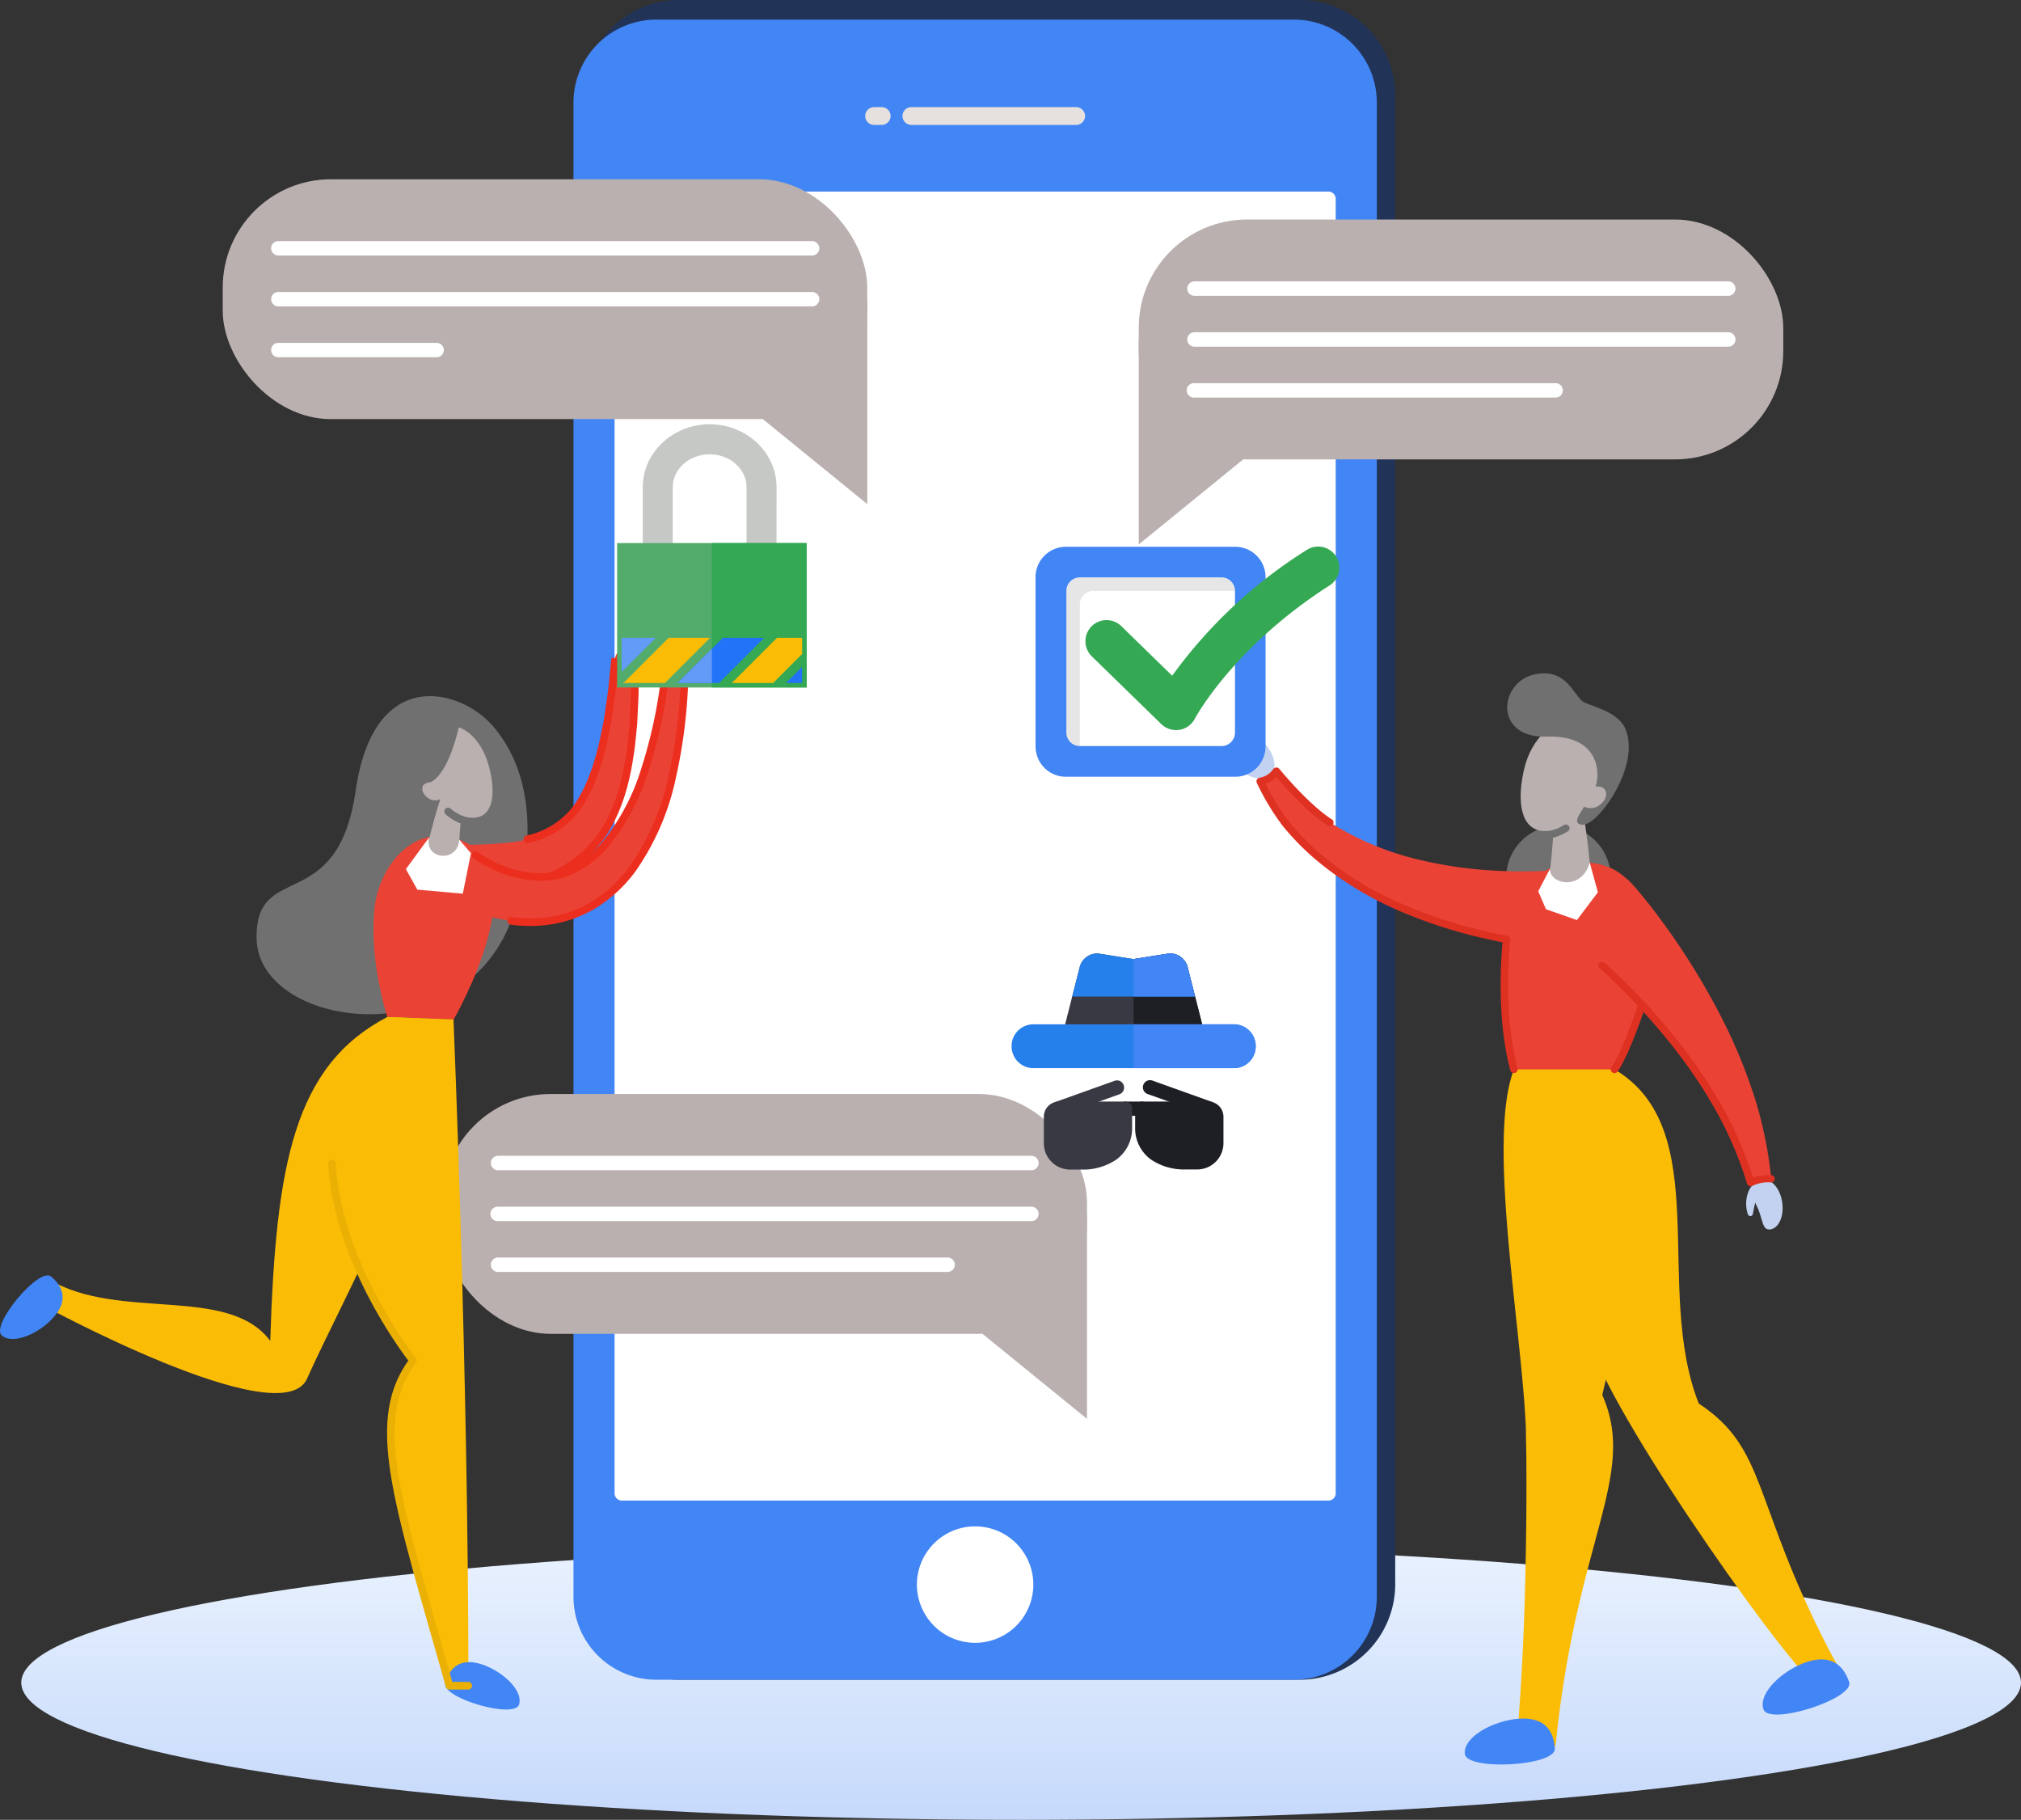 <svg xmlns="http://www.w3.org/2000/svg" xmlns:xlink="http://www.w3.org/1999/xlink" width="338.9" height="305.117" viewBox="0 0 338.9 305.117">
  <rect x="0" y="0" width="338.9" height="305.117" fill="#333333" stroke="none"/>
  <defs>
    <linearGradient id="linear-gradient" x1="0.5" x2="0.5" y2="1" gradientUnits="objectBoundingBox">
      <stop offset="0" stop-color="#e9f2fe"/>
      <stop offset="1" stop-color="#c6d9fb"/>
    </linearGradient>
  </defs>
  <g id="Group_4898" data-name="Group 4898" transform="translate(-1860.396 679.104)">
    <ellipse id="floor" cx="167.666" cy="22.999" rx="167.666" ry="22.999" transform="translate(1863.963 -419.986)" fill="url(#linear-gradient)"/>
    <g id="Group_4870" data-name="Group 4870" transform="translate(25 962)">
      <path id="Rectangle_1012" data-name="Rectangle 1012" d="M15.828,0H120.257a16.026,16.026,0,0,1,15.828,16.218V265.407a16.027,16.027,0,0,1-15.828,16.218H15.828A16.026,16.026,0,0,1,0,265.406V16.218A16.026,16.026,0,0,1,15.828,0Z" transform="translate(1933.274 -1641.104)" fill="#213458"/>
      <path id="Path_11118" data-name="Path 11118" d="M13.9,0H120.808a13.9,13.9,0,0,1,13.9,13.9V264.439a13.9,13.9,0,0,1-13.9,13.9H13.9A13.9,13.9,0,0,1,0,264.439V13.9A13.9,13.9,0,0,1,13.9,0Z" transform="translate(1931.563 -1637.816)" fill="#4285f4"/>
      <path id="Path_11117" data-name="Path 11117" d="M1.217,0H119.711a1.217,1.217,0,0,1,1.217,1.217V218.252a1.217,1.217,0,0,1-1.217,1.217H1.217A1.217,1.217,0,0,1,0,218.251V1.217A1.217,1.217,0,0,1,1.217,0Z" transform="translate(1938.452 -1608.986)" fill="#fff"/>
      <path id="Path_7953" data-name="Path 7953" d="M7.743,2.984A1.492,1.492,0,1,1,7.743,0H35.379a1.492,1.492,0,1,1,0,2.984ZM2.764,0a1.492,1.492,0,0,1,0,2.984H1.493A1.492,1.492,0,1,1,1.493,0Z" transform="translate(1980.48 -1623.143)" fill="#e6e0de" fill-rule="evenodd"/>
      <path id="Path_7954" data-name="Path 7954" d="M9.762,19.524A9.761,9.761,0,1,0,0,9.762a9.761,9.761,0,0,0,9.762,9.762Z" transform="translate(1989.154 -1385.191)" fill="#fff" fill-rule="evenodd"/>
      <g id="Group_1705" data-name="Group 1705" transform="translate(1946.169 -1604.024)">
        <path id="Path_7967" data-name="Path 7967" d="M.36.726A.363.363,0,1,1,.36,0H8.3a.363.363,0,0,1,0,.726Zm0,5.214a.361.361,0,0,1,0-.723H8.3a.361.361,0,1,1,0,.723Zm0-2.607a.361.361,0,1,1,0-.723H8.3a.363.363,0,0,1,0,.726Z" transform="translate(0.003 0)" fill="#4285f4" fill-rule="evenodd"/>
        <path id="Path_7968" data-name="Path 7968" d="M10.647.324ZM1.1.723H5.762V4.475H1.1a.366.366,0,0,1-.264-.11A.372.372,0,0,1,.723,4.1v-3A.378.378,0,0,1,1.1.723ZM9.869,0H1.1A1.1,1.1,0,0,0,0,1.1v3A1.1,1.1,0,0,0,1.1,5.2H9.869a1.1,1.1,0,0,0,.753-.3l.025-.022A1.1,1.1,0,0,0,10.97,4.1v-3A1.1,1.1,0,0,0,9.869,0Z" transform="translate(94.523 0.37)" fill="#4285f4" fill-rule="evenodd"/>
      </g>
    </g>
    <g id="Group_4897" data-name="Group 4897" transform="translate(-17 31)">
      <rect id="Rectangle_1103" data-name="Rectangle 1103" width="108.08" height="40.214" rx="18.15" transform="translate(1914.746 -680.049)" fill="#bab0b0"/>
      <path id="Path_11234" data-name="Path 11234" d="M478.305,161.38v34.362L460.79,181.487Z" transform="translate(1544.524 -821.322)" fill="#bab0b0"/>
      <path id="Path_11235" data-name="Path 11235" d="M524.51,168.911H435a1.206,1.206,0,0,1,0-2.411H524.51a1.206,1.206,0,1,1,0,2.411Z" transform="translate(1489.035 -836.179)" fill="#fff"/>
      <path id="Path_11236" data-name="Path 11236" d="M524.51,193.041H435a1.206,1.206,0,0,1,0-2.411H524.51a1.206,1.206,0,1,1,0,2.411Z" transform="translate(1489.035 -851.777)" fill="#fff"/>
      <path id="Path_11237" data-name="Path 11237" d="M461.537,217.171H435a1.206,1.206,0,0,1,0-2.411h26.542a1.206,1.206,0,1,1,0,2.411Z" transform="translate(1489.035 -867.376)" fill="#fff"/>
    </g>
    <rect id="Rectangle_1104" data-name="Rectangle 1104" width="108.08" height="40.214" rx="18.15" transform="translate(2051.351 -642.296)" fill="#bab0b0"/>
    <path id="Path_11238" data-name="Path 11238" d="M910.983,275.692H821.469a1.209,1.209,0,0,1,0-2.415h89.514a1.209,1.209,0,1,1,0,2.415Z" transform="translate(1239.163 -905.202)" fill="#fff"/>
    <path id="Path_11239" data-name="Path 11239" d="M910.983,299.822H821.469a1.209,1.209,0,0,1,0-2.415h89.514a1.209,1.209,0,1,1,0,2.415Z" transform="translate(1239.163 -920.801)" fill="#fff"/>
    <path id="Path_11240" data-name="Path 11240" d="M882.02,323.961H821.356a1.206,1.206,0,1,1,0-2.411H882.02a1.206,1.206,0,0,1,0,2.411Z" transform="translate(1239.276 -936.409)" fill="#fff"/>
    <path id="Path_11241" data-name="Path 11241" d="M591,268.16v34.366l17.515-14.255Z" transform="translate(1460.351 -890.349)" fill="#bab0b0"/>
    <rect id="Rectangle_1105" data-name="Rectangle 1105" width="108.08" height="40.214" rx="18.15" transform="translate(1934.591 -495.682)" fill="#bab0b0"/>
    <path id="Path_11242" data-name="Path 11242" d="M534.425,682.84V717.2L516.91,702.947Z" transform="translate(1508.245 -1158.415)" fill="#bab0b0"/>
    <path id="Path_11243" data-name="Path 11243" d="M580.64,690.371H491.126a1.206,1.206,0,0,1,0-2.411H580.64a1.206,1.206,0,0,1,0,2.411Z" transform="translate(1452.75 -1173.272)" fill="#fff"/>
    <path id="Path_11244" data-name="Path 11244" d="M580.64,714.5H491.126a1.206,1.206,0,1,1,0-2.411H580.64a1.206,1.206,0,0,1,0,2.411Z" transform="translate(1452.75 -1188.87)" fill="#fff"/>
    <path id="Path_11245" data-name="Path 11245" d="M566.522,738.591h-75.4a1.206,1.206,0,0,1,0-2.411h75.4a1.206,1.206,0,1,1,0,2.411Z" transform="translate(1452.75 -1204.443)" fill="#fff"/>
    <path id="Path_11287" data-name="Path 11287" d="M785.131,604.7l-2.659-10.437h0a3.016,3.016,0,0,0-2.924-2.27,1.13,1.13,0,0,0-.187,0l-5.943.94-5.926-.94a1.085,1.085,0,0,0-.187,0,3.012,3.012,0,0,0-2.92,2.27L761.721,604.7a1.2,1.2,0,0,0,1.163,1.5h21.083a1.206,1.206,0,0,0,.948-.463A1.192,1.192,0,0,0,785.131,604.7Z" transform="translate(1277.071 -1111.232)" fill="#383943"/>
    <path id="Path_11288" data-name="Path 11288" d="M768,652.962a1.191,1.191,0,0,0-1.531-.707l-9.79,3.5a1.2,1.2,0,0,0,.407,2.33,1.152,1.152,0,0,0,.4-.071l9.786-3.5a1.2,1.2,0,0,0,.725-1.549Z" transform="translate(1280.824 -1150.143)" fill="#383943"/>
    <path id="Path_11289" data-name="Path 11289" d="M810.766,655.68l-9.772-3.5a1.2,1.2,0,1,0-.806,2.256l9.786,3.5a1.14,1.14,0,0,0,.4.071,1.2,1.2,0,0,0,.4-2.33Z" transform="translate(1252.722 -1150.088)" fill="#1e1f24"/>
    <path id="Path_11290" data-name="Path 11290" d="M791.7,662.2h-2.645a1.2,1.2,0,0,0,0,2.4H791.7a1.2,1.2,0,0,0,0-2.4Z" transform="translate(1260.114 -1156.619)" fill="#1e1f24"/>
    <path id="Path_11291" data-name="Path 11291" d="M765.9,662.2H754.853a2.556,2.556,0,0,0-2.553,2.549V669.2a4.413,4.413,0,0,0,4.409,4.405h1.824a9.98,9.98,0,0,0,5.915-1.665,6.464,6.464,0,0,0,2.652-5.455v-3.069a1.2,1.2,0,0,0-1.2-1.216Z" transform="translate(1283.137 -1156.619)" fill="#383943"/>
    <path id="Path_11292" data-name="Path 11292" d="M807.868,662.2H796.809a1.2,1.2,0,0,0-1.2,1.2v3.069a6.455,6.455,0,0,0,2.652,5.455,9.966,9.966,0,0,0,5.915,1.665H806a4.409,4.409,0,0,0,4.416-4.388v-4.451A2.553,2.553,0,0,0,807.868,662.2Z" transform="translate(1255.14 -1156.619)" fill="#1e1f24"/>
    <path id="Path_11293" data-name="Path 11293" d="M806.583,604.7l-2.659-10.437h0a3.016,3.016,0,0,0-2.924-2.27,1.143,1.143,0,0,0-.187,0l-5.943.94v13.248h10.54a1.206,1.206,0,0,0,.948-.463A1.192,1.192,0,0,0,806.583,604.7Z" transform="translate(1255.618 -1111.232)" fill="#1e1f24"/>
    <path id="Path_11294" data-name="Path 11294" d="M774.294,625.58H740.649A3.652,3.652,0,0,0,737,629.225v.057a3.652,3.652,0,0,0,3.649,3.649h33.645a3.652,3.652,0,0,0,3.649-3.649v-.057A3.652,3.652,0,0,0,774.294,625.58Z" transform="translate(1293.027 -1132.947)" fill="#2680eb"/>
    <path id="Path_11295" data-name="Path 11295" d="M811.7,625.58H794.87v7.35H811.7a3.652,3.652,0,0,0,3.649-3.649v-.057A3.652,3.652,0,0,0,811.7,625.58Z" transform="translate(1255.618 -1132.947)" fill="#4285f4"/>
    <path id="Path_11296" data-name="Path 11296" d="M785.1,594.262h0a3.016,3.016,0,0,0-2.924-2.27,1.131,1.131,0,0,0-.187,0l-5.943.94-5.926-.94a1.087,1.087,0,0,0-.187,0,3.012,3.012,0,0,0-2.92,2.27l-1.262,4.95h20.595Z" transform="translate(1274.442 -1111.232)" fill="#2680eb"/>
    <path id="Path_11297" data-name="Path 11297" d="M794.855,599.2h10.289l-1.259-4.95h0a3.016,3.016,0,0,0-2.924-2.27,1.143,1.143,0,0,0-.187,0l-5.943.94Z" transform="translate(1255.644 -1111.226)" fill="#4285f4"/>
    <g id="Group_4896" data-name="Group 4896" transform="translate(3 -3)">
      <path id="Path_11229" data-name="Path 11229" d="M998.124,518.621a8.768,8.768,0,1,0,12.152,2.475A8.768,8.768,0,0,0,998.124,518.621Z" transform="translate(1115.768 -1054.864)" fill="#707070"/>
      <path id="Path_11246" data-name="Path 11246" d="M1036.364,686.1c11.477,7.584,8.888,16.168,21.744,41.133,1.987,3.861,5.01,7.3-1.824,6.159-2.9-.484-33.44-43.134-38.072-57.188-2.758-8.355-9.193-19.227-8.726-27.871.354-6.251,1.117-25.181,12.767-18.251C1039.111,640.112,1028.7,666.661,1036.364,686.1Z" transform="translate(1105.897 -1126.885)" fill="#fbbc05"/>
      <path id="Path_11247" data-name="Path 11247" d="M931.417,520.787c-.5,0-.8,0-1.174-.028l-1.061-.06c-.707-.042-1.365-.1-2.04-.159-1.347-.117-2.677-.279-4-.456q-3.967-.544-7.845-1.414a80.485,80.485,0,0,1-15.076-4.925,55.481,55.481,0,0,1-13.389-8.326,42.431,42.431,0,0,1-5.424-5.59,41.3,41.3,0,0,1-4.207-6.364,1.662,1.662,0,0,1,.728-2.284,1.8,1.8,0,0,1,2.2.449l.057.071a36.77,36.77,0,0,0,10.345,9.009,48.715,48.715,0,0,0,12.728,5.127,70.171,70.171,0,0,0,13.715,1.991c2.312.117,4.632.134,6.933.057,1.149-.046,2.295-.1,3.426-.2l1.672-.156.813-.1c.24-.035.562-.074.679-.106A7.17,7.17,0,0,1,939.337,512a6.833,6.833,0,0,1-4.844,8.521,7.427,7.427,0,0,1-1.927.276Z" transform="translate(1191.525 -1037.938)" fill="#ea4335"/>
      <path id="Path_11248" data-name="Path 11248" d="M1008.685,574.043l-12.855-.909c-1.308-2.966-8.977-37.078,8.906-38.443,11.1-.845,12.728,8.425,12.615,16.5C1017.209,562.644,1008.685,574.043,1008.685,574.043Z" transform="translate(1116.488 -1066.158)" fill="#ea4335"/>
      <path id="Path_11249" data-name="Path 11249" d="M1031.123,540.373c.933,1.039,1.63,1.9,2.39,2.846s1.457,1.856,2.15,2.8c1.414,1.87,2.726,3.78,4.006,5.714a116.536,116.536,0,0,1,6.909,11.982,88.924,88.924,0,0,1,5.151,12.728,67.376,67.376,0,0,1,2.7,13.343,1.711,1.711,0,0,1-1.57,1.853,1.768,1.768,0,0,1-1.856-1.192l-.025-.085a63.508,63.508,0,0,0-4.929-11.71,83.464,83.464,0,0,0-6.986-10.607,109.266,109.266,0,0,0-8.4-9.613c-1.492-1.51-3.019-2.988-4.6-4.4q-1.174-1.061-2.369-2.079c-.771-.658-1.641-1.372-2.312-1.867a6.636,6.636,0,0,1-1.333-9.521,7.223,7.223,0,0,1,9.879-1.287,7.112,7.112,0,0,1,1.025.919Z" transform="translate(1099.983 -1068.254)" fill="#ea4335"/>
      <path id="Path_11250" data-name="Path 11250" d="M1017.309,651.827c0-12.647-5.7-19-5.7-19H994.745c-4.639,11.745,1.386,43.958,1.994,60.423,0,1.315.049,2.63.06,3.942.085,7.881-.025,15.748-.23,23.625s-.654,15.733-1.245,23.6v.057a3.679,3.679,0,0,0,2.408,3.889,3.129,3.129,0,0,0,4.031-2.613c3.486-34.3,13.722-44.9,7.778-58.337C1014.088,667.892,1017.288,664.477,1017.309,651.827Z" transform="translate(1116.537 -1129.633)" fill="#fbbc05"/>
      <path id="Path_11251" data-name="Path 11251" d="M989.66,945.689c.173,2.945-14.931,3.776-15.108.831s5.088-5.629,9.26-5.859S989.486,942.744,989.66,945.689Z" transform="translate(1128.467 -1328.618)" fill="#4285f4"/>
      <path id="Path_11252" data-name="Path 11252" d="M1130.363,916.374c.965,2.8-13.4,7.393-14.362,4.6s3.391-6.718,7.358-7.98S1129.4,913.573,1130.363,916.374Z" transform="translate(1037.114 -1310.478)" fill="#4285f4"/>
      <path id="Path_11253" data-name="Path 11253" d="M1021.272,510.195h0q-.294-4.777-.93-9.49-.318-2.362-.735-4.7c-.138-.785-.286-1.566-.453-2.355-.085-.4-.173-.792-.269-1.2l-.163-.633-.106-.371c-.025-.074-.049-.163-.1-.3l-.064-.156s-.039-.085-.071-.145a1.584,1.584,0,0,0-.117-.187,1.909,1.909,0,0,0-.654-.583,1.994,1.994,0,0,0-.746-.219,1.959,1.959,0,0,0-.824.11,1.682,1.682,0,0,0-.417.216,1.856,1.856,0,0,0-.6.689l-.057.12a2.381,2.381,0,0,0-.081.255,1.683,1.683,0,0,0,.081,1.089v.127l.025.513.025,1.107v2.259c-.035,1.517-.106,3.037-.2,4.554-.195,3.034-.5,6.06-.919,9.048a3.7,3.7,0,1,0,7.379.251Z" transform="translate(1103.052 -1037.206)" fill="#bab0b0"/>
      <path id="Path_11254" data-name="Path 11254" d="M1011.4,535.756c-.29,2.553,5.229,3.921,6.64-.986l1.368,4.967-3.511,4.66-5.2-1.814-1.294-3.019Z" transform="translate(1105.937 -1066.243)" fill="#fff"/>
      <path id="Path_11255" data-name="Path 11255" d="M1013.8,478.513c-1.22,4.971-6.247,8.485-9.589,7.722s-3.727-5.5-2.51-10.476,4.915-8.383,8.256-7.623S1015.019,473.542,1013.8,478.513Z" transform="translate(1111.321 -1023.1)" fill="#bab0b0"/>
      <path id="Path_11256" data-name="Path 11256" d="M1009.506,464.165c.792-2.217.863-8.871-8.224-8.553s-8.012-9.779-1.287-10.557c4.557-.53,5.657,3.133,7.276,4.6.849.771,5.851,1.488,7.223,4.6,2.691,6.11-4.419,16.108-7.092,16.137-1.814,0-.541-1.8-.541-1.8Z" transform="translate(1115.434 -1008.214)" fill="#707070"/>
      <path id="Path_11257" data-name="Path 11257" d="M1032.329,501.8a2.508,2.508,0,0,1-3.15-.134c-.544-.707.138-1.676,1.174-2.422s2.323-.778,2.867-.071S1033.365,501.061,1032.329,501.8Z" transform="translate(1093.275 -1042.905)" fill="#bab0b0"/>
      <path id="Path_11258" data-name="Path 11258" d="M1015.192,518.907a.644.644,0,0,1-.615-.445.615.615,0,0,1,.439-.764,7.852,7.852,0,0,0,1.994-.894.654.654,0,0,1,.884.191.6.6,0,0,1-.194.849,9.193,9.193,0,0,1-2.33,1.039A.612.612,0,0,1,1015.192,518.907Z" transform="translate(1102.606 -1054.566)" fill="#707070"/>
      <path id="Path_11259" data-name="Path 11259" d="M871.829,480.283c-1.124.863-2.556,1.623-4.048-2.284-.831-2.167-2.475-3.412-1.344-4.271s3.242-.088,4.731,1.722S872.953,479.424,871.829,480.283Z" transform="translate(1198.603 -1026.556)" fill="#c4d2f1"/>
      <path id="Path_11260" data-name="Path 11260" d="M865.7,485.082c.354.244.76.495,1.131.707a11.774,11.774,0,0,0,1.124.615,6.977,6.977,0,0,0,1.107.4,6.336,6.336,0,0,1,1.146.4l.081.035a.449.449,0,0,1,.226.612.425.425,0,0,1-.12.152,2.161,2.161,0,0,1-1.694.385,4.949,4.949,0,0,1-1.549-.615,5.962,5.962,0,0,1-1.213-.969,5.587,5.587,0,0,1-.9-1.22.414.414,0,0,1,.184-.566.452.452,0,0,1,.449.025Z" transform="translate(1199.287 -1034.053)" fill="#c4d2f1"/>
      <path id="Path_11261" data-name="Path 11261" d="M1112.67,685.257c-1.414.18-2.988.643-1.121,4.395,1.036,2.082.824,4.084,2.245,3.889s2.326-2.181,2.015-4.473S1114.092,685.08,1112.67,685.257Z" transform="translate(1040.455 -1163.516)" fill="#c4d2f1"/>
      <path id="Path_11262" data-name="Path 11262" d="M1108.312,691.666a5.348,5.348,0,0,1-.279-1.471,5.43,5.43,0,0,1,.124-1.52,4.509,4.509,0,0,1,.619-1.5,2.121,2.121,0,0,1,1.464-.905.47.47,0,0,1,.52.41.431.431,0,0,1-.021.191l-.032.085a5.6,5.6,0,0,1-.5,1.061,6.7,6.7,0,0,0-.474,1.061,12,12,0,0,0-.325,1.206c-.085.414-.177.863-.248,1.283v.035a.44.44,0,0,1-.849.06Z" transform="translate(1042.183 -1164.18)" fill="#c4d2f1"/>
      <path id="Path_11263" data-name="Path 11263" d="M918.949,540.9a.636.636,0,0,1-.619-.463c-2.33-8.659-1.545-18.961-1.3-21.465-.891-.173-1.768-.354-2.662-.559a80.631,80.631,0,0,1-15.2-4.95,56.069,56.069,0,0,1-13.548-8.422,42.851,42.851,0,0,1-5.512-5.657,40.576,40.576,0,0,1-4.292-7.149.6.6,0,0,1,.025-.552.626.626,0,0,1,.47-.311,3.431,3.431,0,0,0,2.224-1.393.651.651,0,0,1,1.061-.078c.049.06,4.833,5.912,8.8,8.461a.6.6,0,0,1,.177.856.658.658,0,0,1-.887.173c-3.394-2.185-7.2-6.488-8.574-8.1a4.724,4.724,0,0,1-1.807,1.1,37.615,37.615,0,0,0,3.811,6.233,41.694,41.694,0,0,0,5.339,5.48,54.924,54.924,0,0,0,13.241,8.231,79.6,79.6,0,0,0,14.948,4.883q1.591.354,3.182.658a.622.622,0,0,1,.513.675c0,.117-1.382,11.922,1.213,21.567a.636.636,0,0,1-.619.774Z" transform="translate(1192.332 -1037.087)" fill="#de3122"/>
      <path id="Path_11264" data-name="Path 11264" d="M1063.487,619.456a.637.637,0,0,1-.612-.428l-.028-.085a62.66,62.66,0,0,0-4.879-11.607,82.243,82.243,0,0,0-6.93-10.533,108.993,108.993,0,0,0-8.344-9.546c-1.633-1.651-3.125-3.083-4.561-4.377a.6.6,0,0,1-.028-.87.654.654,0,0,1,.9-.032c1.453,1.312,2.963,2.758,4.6,4.427a109.812,109.812,0,0,1,8.439,9.652,83.313,83.313,0,0,1,7.039,10.7,63.2,63.2,0,0,1,4.787,11.222,9.365,9.365,0,0,1,3.03-.41.615.615,0,1,1,0,1.23,5.886,5.886,0,0,0-3.033.534A.665.665,0,0,1,1063.487,619.456Z" transform="translate(1087.493 -1096.654)" fill="#de3122"/>
      <path id="Path_11265" data-name="Path 11265" d="M1044.46,612.526a.654.654,0,0,1-.354-.1.6.6,0,0,1-.191-.852c2.033-3.055,4.487-10.607,4.511-10.677a.644.644,0,0,1,.8-.4.608.608,0,0,1,.417.771c-.1.315-2.531,7.778-4.656,10.96A.643.643,0,0,1,1044.46,612.526Z" transform="translate(1083.69 -1108.711)" fill="#de3122"/>
      <path id="Path_11298" data-name="Path 11298" d="M804.486,385h-28.4A5.084,5.084,0,0,0,771,390.07v28.4a5.084,5.084,0,0,0,5.084,5.084h28.4a5.084,5.084,0,0,0,5.084-5.084v-28.4A5.084,5.084,0,0,0,804.486,385Z" transform="translate(1260.048 -969.426)" fill="#4285f4"/>
      <path id="Path_11299" data-name="Path 11299" d="M811.607,399.52H787.869a2.259,2.259,0,0,0-2.259,2.259v23.756a2.259,2.259,0,0,0,2.259,2.259h23.756a2.259,2.259,0,0,0,2.259-2.259V401.779a2.259,2.259,0,0,0-2.277-2.259Z" transform="translate(1250.604 -978.812)" fill="#fff"/>
      <path id="Path_11300" data-name="Path 11300" d="M787.869,404.088a2.259,2.259,0,0,1,2.259-2.259h23.738a2.259,2.259,0,0,0-2.259-2.259H787.869a2.259,2.259,0,0,0-2.259,2.259v23.738a2.259,2.259,0,0,0,2.259,2.259h0Z" transform="translate(1250.604 -978.845)" opacity="0.1"/>
      <path id="Path_11301" data-name="Path 11301" d="M809.936,415.676a3.553,3.553,0,0,1-2.475-1L795.85,403.358a3.542,3.542,0,1,1,4.95-5.066l8.485,8.273a80.72,80.72,0,0,1,22.561-21.086,3.537,3.537,0,1,1,3.815,5.957c-16.211,10.381-22.522,22.228-22.585,22.345a3.536,3.536,0,0,1-2.577,1.856A3.333,3.333,0,0,1,809.936,415.676Z" transform="translate(1244.674 -969.374)" fill="#34a853"/>
    </g>
    <g id="Group_4895" data-name="Group 4895" transform="translate(18 -5)">
      <path id="Path_11230" data-name="Path 11230" d="M394.063,650.282a.537.537,0,0,1-.534-.5,5.659,5.659,0,0,1,5.607-6.385.538.538,0,0,1,.566.5,6.767,6.767,0,0,1-1.365,4.465h0a6.6,6.6,0,0,1-4.243,1.916Zm4.579-5.731a4.412,4.412,0,0,0-4.038,4.579,5.243,5.243,0,0,0,2.938-1.478h0A5.22,5.22,0,0,0,398.641,644.551Z" transform="translate(1515.065 -1144.465)" fill="#f0c965"/>
      <path id="Path_11266" data-name="Path 11266" d="M367.631,489.12c-5.342-6.223-19.973-10.363-23.02,10.808s-16.879,11.519-16.617,24.838c.308,15.4,36.321,20.192,43.516-5.48C375.208,506.094,373.39,495.83,367.631,489.12Z" transform="translate(1557.428 -1041.484)" fill="#707070"/>
      <path id="Path_11267" data-name="Path 11267" d="M403.537,503.426a80.468,80.468,0,0,0,14.849-1.831,39.98,39.98,0,0,0,3.826-1.223,23.557,23.557,0,0,0,3.723-1.877,19.256,19.256,0,0,0,6.049-5.83c2.977-4.7,3.992-9.762,4.635-14.591l.375-3.638.166-3.617c.134-2.408.05-4.794.085-7.184a1.669,1.669,0,0,0-3.327-.2v.088a108.354,108.354,0,0,1-1.952,13.75c-1.047,4.43-2.475,8.715-4.932,11.809s-5.982,4.547-10.161,5.166a71.8,71.8,0,0,1-13.35.286h-.028a4.456,4.456,0,0,0-.392,8.9,3.733,3.733,0,0,0,.435-.007Z" transform="translate(1511.626 -1027.169)" fill="#ea4335"/>
      <path id="Path_11268" data-name="Path 11268" d="M402.082,505.99h.29a81.074,81.074,0,0,0,14.97-1.849c1.29-.371,2.6-.742,3.889-1.248l.912-.407a16.163,16.163,0,0,0,2.949-1.545,19.8,19.8,0,0,0,6.208-5.986c3.076-4.858,4.1-10.02,4.745-14.878l.375-3.659.17-3.652c.088-1.573.085-3.161.081-4.7v-2.5a.647.647,0,0,0-.633-.654h0a.647.647,0,0,0-.643.633c0,.841,0,1.687,0,2.528,0,1.517,0,3.087-.074,4.632l-.17,3.62-.371,3.6c-.626,4.7-1.609,9.691-4.54,14.316a18.611,18.611,0,0,1-5.823,5.618,15.558,15.558,0,0,1-2.775,1.453c-.3.127-.6.262-.9.4-1.216.47-2.5.838-3.734,1.191a79.718,79.718,0,0,1-14.712,1.807h-.382a3.815,3.815,0,0,1-2.408-6.626,3.762,3.762,0,0,1,2.744-.993l.088-1.283h-.046a5.089,5.089,0,1,0-.435,10.168Z" transform="translate(1512.826 -1029.083)" fill="#ec2e1e"/>
      <path id="Path_11269" data-name="Path 11269" d="M455.258,496.988a.8.8,0,0,0,.156,0,14.716,14.716,0,0,0,8.181-4.925c2.185-2.754,3.84-6.718,5.063-12.07l.686-3.38.506-3.468c.23-1.489.378-3.023.52-4.508.078-.82.156-1.644.247-2.475l-.626-.18-.636-.071v.11c-.092.824-.173,1.655-.251,2.475-.138,1.464-.283,2.977-.513,4.437l-.5,3.44-.679,3.327c-1.174,5.165-2.747,8.941-4.8,11.537a13.475,13.475,0,0,1-7.5,4.483.643.643,0,0,0,.159,1.266Z" transform="translate(1475.561 -1029.729)" fill="#ec2e1e"/>
      <path id="Path_11270" data-name="Path 11270" d="M385.752,580.768l11.116.449s15.309-26.443,0-30.47c-7.425-1.959-12.537,5.346-13.241,11.614C382.623,571.25,385.752,580.768,385.752,580.768Z" transform="translate(1521.591 -1084.363)" fill="#ea4335"/>
      <path id="Path_11271" data-name="Path 11271" d="M283.163,636.25c-15.68,8.2-18.675,24.714-19.63,54.307-7-9.4-25.17-3.288-37.035-10.253l-1.768,3.928S265.389,706.506,269.7,696.9c5.855-13.082,19.3-36.9,24.572-60.222Z" transform="translate(1624.179 -1139.844)" fill="#fbbc05"/>
      <path id="Path_11272" data-name="Path 11272" d="M384.014,636.7s2.5,59.677,2.5,111.679h-3.2c-8.722-31.014-13.612-44.425-6.1-54.522,0,0-27.6-34.3-4.32-57.605Z" transform="translate(1534.43 -1139.844)" fill="#fbbc05"/>
      <path id="Path_11273" data-name="Path 11273" d="M417.444,945.684c-.728,2.5,11.639,6.1,12.375,3.6s-3.111-5.82-6.541-6.813S418.172,943.181,417.444,945.684Z" transform="translate(1499.622 -1337.613)" fill="#4285f4"/>
      <path id="Path_11274" data-name="Path 11274" d="M214.864,758.966c-2-1.665-10.253,8.231-8.245,9.9s6.573-.52,8.839-3.253S216.865,760.624,214.864,758.966Z" transform="translate(1636.089 -1219.051)" fill="#4285f4"/>
      <path id="Path_11275" data-name="Path 11275" d="M409.752,510.4a41.15,41.15,0,0,0,8.047,3.327,25.631,25.631,0,0,0,9.076,1.032,19.954,19.954,0,0,0,8.945-2.828,23.236,23.236,0,0,0,6.576-6.134,42.222,42.222,0,0,0,6.555-15.242A86.48,86.48,0,0,0,451,474.727a1.672,1.672,0,0,0-3.324-.308h0a82.727,82.727,0,0,1-3.277,14.85,37.092,37.092,0,0,1-6.781,12.7,16.658,16.658,0,0,1-5.116,4.006,12.728,12.728,0,0,1-5.919,1.294c-4.126-.06-8.4-1.966-12.307-4.519a4.455,4.455,0,1,0-4.872,7.457A3.88,3.88,0,0,0,409.752,510.4Z" transform="translate(1506.16 -1034.318)" fill="#ea4335"/>
      <path id="Path_11276" data-name="Path 11276" d="M409.237,507.417c1.234,4.165,5.519,6.916,8.22,6.113s2.786-4.847,1.552-9.012-4.427-6.891-7.124-6.092S408,503.252,409.237,507.417Z" transform="translate(1505.222 -1050.659)" fill="#bab0b0"/>
      <path id="Path_11277" data-name="Path 11277" d="M407.617,527.635a2.011,2.011,0,0,0,2.57-.258c.41-.612-.191-1.414-1.078-2a1.709,1.709,0,0,0-2.351.074C406.345,526.072,406.737,527.052,407.617,527.635Z" transform="translate(1506.616 -1067.897)" fill="#bab0b0"/>
      <path id="Path_11278" data-name="Path 11278" d="M411.759,495.105s-1.6,7.722-4.762,9.224l-1.715-1.609-.152-7.481,3.274-2.21,3.327.746Z" transform="translate(1507.562 -1047.261)" fill="#707070"/>
      <path id="Path_11279" data-name="Path 11279" d="M408.963,538.847a3.034,3.034,0,0,0,3.574-2.365,2.933,2.933,0,0,0,.06-.58c.021-2.556.134-5.13.354-7.7.1-1.283.226-2.567.378-3.843.078-.64.163-1.276.255-1.9l.152-.923.081-.428.021-.106a1.5,1.5,0,0,0,.194-.905,1.538,1.538,0,0,0-.035-.223l-.032-.11a1.535,1.535,0,0,0-.233-.453,1.29,1.29,0,0,0-.17-.194,1.493,1.493,0,0,0-.311-.23,1.623,1.623,0,0,0-.658-.187,1.592,1.592,0,0,0-.626.1,1.617,1.617,0,0,0-.6.414l-.117.145c-.032.05-.071.106-.074.117l-.071.12c-.057.11-.088.18-.117.237l-.131.3-.205.513c-.127.332-.247.654-.354.976-.23.643-.442,1.28-.651,1.923q-.615,1.927-1.153,3.865-1.061,3.889-1.881,7.86h0A3.037,3.037,0,0,0,408.963,538.847Z" transform="translate(1506.641 -1063.852)" fill="#bab0b0"/>
      <path id="Path_11280" data-name="Path 11280" d="M523.794,463.581c-1.266-.17-2.655-.6-.986-4.055.93-1.92.742-3.765,2.008-3.6s2.061,2.019,1.768,4.133S525.073,463.751,523.794,463.581Z" transform="translate(1431.986 -1023.271)" fill="#c4d2f1"/>
      <path id="Path_11281" data-name="Path 11281" d="M520.74,462.167c.06.389.141.8.219,1.184a10.178,10.178,0,0,0,.283,1.11,6.014,6.014,0,0,0,.421.965,5.835,5.835,0,0,1,.442.993l.025.078a.424.424,0,0,1-.265.534.453.453,0,0,1-.18.021,1.867,1.867,0,0,1-1.3-.841,4.266,4.266,0,0,1-.548-1.382,5.221,5.221,0,0,1-.106-1.414,5.056,5.056,0,0,1,.255-1.358.385.385,0,0,1,.488-.244.378.378,0,0,1,.258.3Z" transform="translate(1433.485 -1027.069)" fill="#c4d2f1"/>
      <path id="Path_11282" data-name="Path 11282" d="M441.323,510.33a13.4,13.4,0,0,0,6.145-1.365,17.4,17.4,0,0,0,5.3-4.154,37.559,37.559,0,0,0,6.905-12.919,82.7,82.7,0,0,0,3.306-14.949l-1.273-.173v.018a81.157,81.157,0,0,1-3.249,14.7,36.239,36.239,0,0,1-6.651,12.477,16.149,16.149,0,0,1-4.918,3.857,12.374,12.374,0,0,1-5.632,1.223,18.584,18.584,0,0,1-7.241-1.8,19.191,19.191,0,0,1-2.984-1.757.647.647,0,0,0-.9.145.64.64,0,0,0,.141.895,20.352,20.352,0,0,0,3.232,1.874,19.805,19.805,0,0,0,7.75,1.913Z" transform="translate(1491.476 -1036.75)" fill="#ec2e1e"/>
      <path id="Path_11283" data-name="Path 11283" d="M450.832,517.4c.6,0,1.2-.021,1.768-.071a20.465,20.465,0,0,0,9.231-2.938,23.667,23.667,0,0,0,6.753-6.3,42.614,42.614,0,0,0,6.658-15.468,86.926,86.926,0,0,0,2.068-15.949.636.636,0,0,0-.594-.675.647.647,0,0,0-.672.612,85.856,85.856,0,0,1-2.033,15.709,41.421,41.421,0,0,1-6.449,15.009,22.4,22.4,0,0,1-6.4,5.972,19.144,19.144,0,0,1-8.659,2.751,22.132,22.132,0,0,1-4.784-.148.643.643,0,0,0-.173,1.273A24.3,24.3,0,0,0,450.832,517.4Z" transform="translate(1480.478 -1036.251)" fill="#ec2e1e"/>
      <path id="Path_11284" data-name="Path 11284" d="M407.769,551.373c-.24,4.02-6.028,3.331-5.024-.4l-3.925,5.356,1.916,3.444,7.626.675,1.365-6.785Z" transform="translate(1511.641 -1084.716)" fill="#fff"/>
      <path id="Path_11285" data-name="Path 11285" d="M419.863,539.637a.643.643,0,0,0,.248-1.237,7.685,7.685,0,0,1-2.029-1.262.643.643,0,0,0-.831.979,9.071,9.071,0,0,0,2.369,1.471A.6.6,0,0,0,419.863,539.637Z" transform="translate(1499.854 -1075.691)" fill="#707070"/>
      <path id="Path_11286" data-name="Path 11286" d="M382.277,792.736h3.2a.643.643,0,0,0,0-1.283h-2.712q-1.153-4.091-2.206-7.778c-7.2-25.283-10.49-36.82-3.864-45.722a.647.647,0,0,0,0-.785c-.127-.156-12.505-15.726-13.453-32.679a.658.658,0,0,0-.679-.608.64.64,0,0,0-.6.679c.884,15.857,11.494,30.477,13.435,33.023-6.619,9.345-3.27,21.1,3.946,46.447q1.114,3.889,2.337,8.238a.644.644,0,0,0,.6.47Z" transform="translate(1535.471 -1183.562)" fill="#ebb004"/>
      <path id="Path_11302" data-name="Path 11302" d="M534.425,381.459H514V367.546c0-5.257,4.6-9.546,10.218-9.546s10.214,4.278,10.214,9.546Zm-17.406-3.026H531.4V367.546c0-3.589-3.224-6.509-7.188-6.509s-7.191,2.92-7.191,6.509Z" transform="translate(1437.184 -959.972)" fill="#c6c8c5" stroke="#c6c8c5" stroke-miterlimit="10" stroke-width="2"/>
      <rect id="Rectangle_1106" data-name="Rectangle 1106" width="31.781" height="24.215" transform="translate(1945.88 -583.053)" fill="#53ac6b"/>
      <rect id="Rectangle_1107" data-name="Rectangle 1107" width="15.893" height="24.215" transform="translate(1961.773 -583.053)" fill="#34a853"/>
      <path id="Path_11303" data-name="Path 11303" d="M354.02,431.366l4.854-4.854V423.8H354.65l-7.57,7.566Z" transform="translate(1618.03 -990.961)" fill="#fbbc05"/>
      <path id="Path_11304" data-name="Path 11304" d="M294.83,423.8v5.738l5.742-5.738Z" transform="translate(1651.807 -990.961)" fill="#639bf8"/>
      <path id="Path_11305" data-name="Path 11305" d="M328.34,431.366l7.566-7.566h-6.94l-7.566,7.566Z" transform="translate(1634.631 -990.961)" fill="#2373f8"/>
      <path id="Path_11306" data-name="Path 11306" d="M515.961,456.46h-6.94l-7.347,7.343a.742.742,0,0,1-.534.223H508.4Z" transform="translate(1445.497 -1023.621)" fill="#fbbc05"/>
      <path id="Path_11307" data-name="Path 11307" d="M375.482,440.235V437.52l-2.712,2.715Z" transform="translate(1601.423 -999.83)" fill="#2373f8"/>
      <path id="Path_11308" data-name="Path 11308" d="M327.142,428.96,321.4,434.7h5.742Z" transform="translate(1634.631 -994.296)" fill="#639bf8"/>
    </g>
  </g>
</svg>
